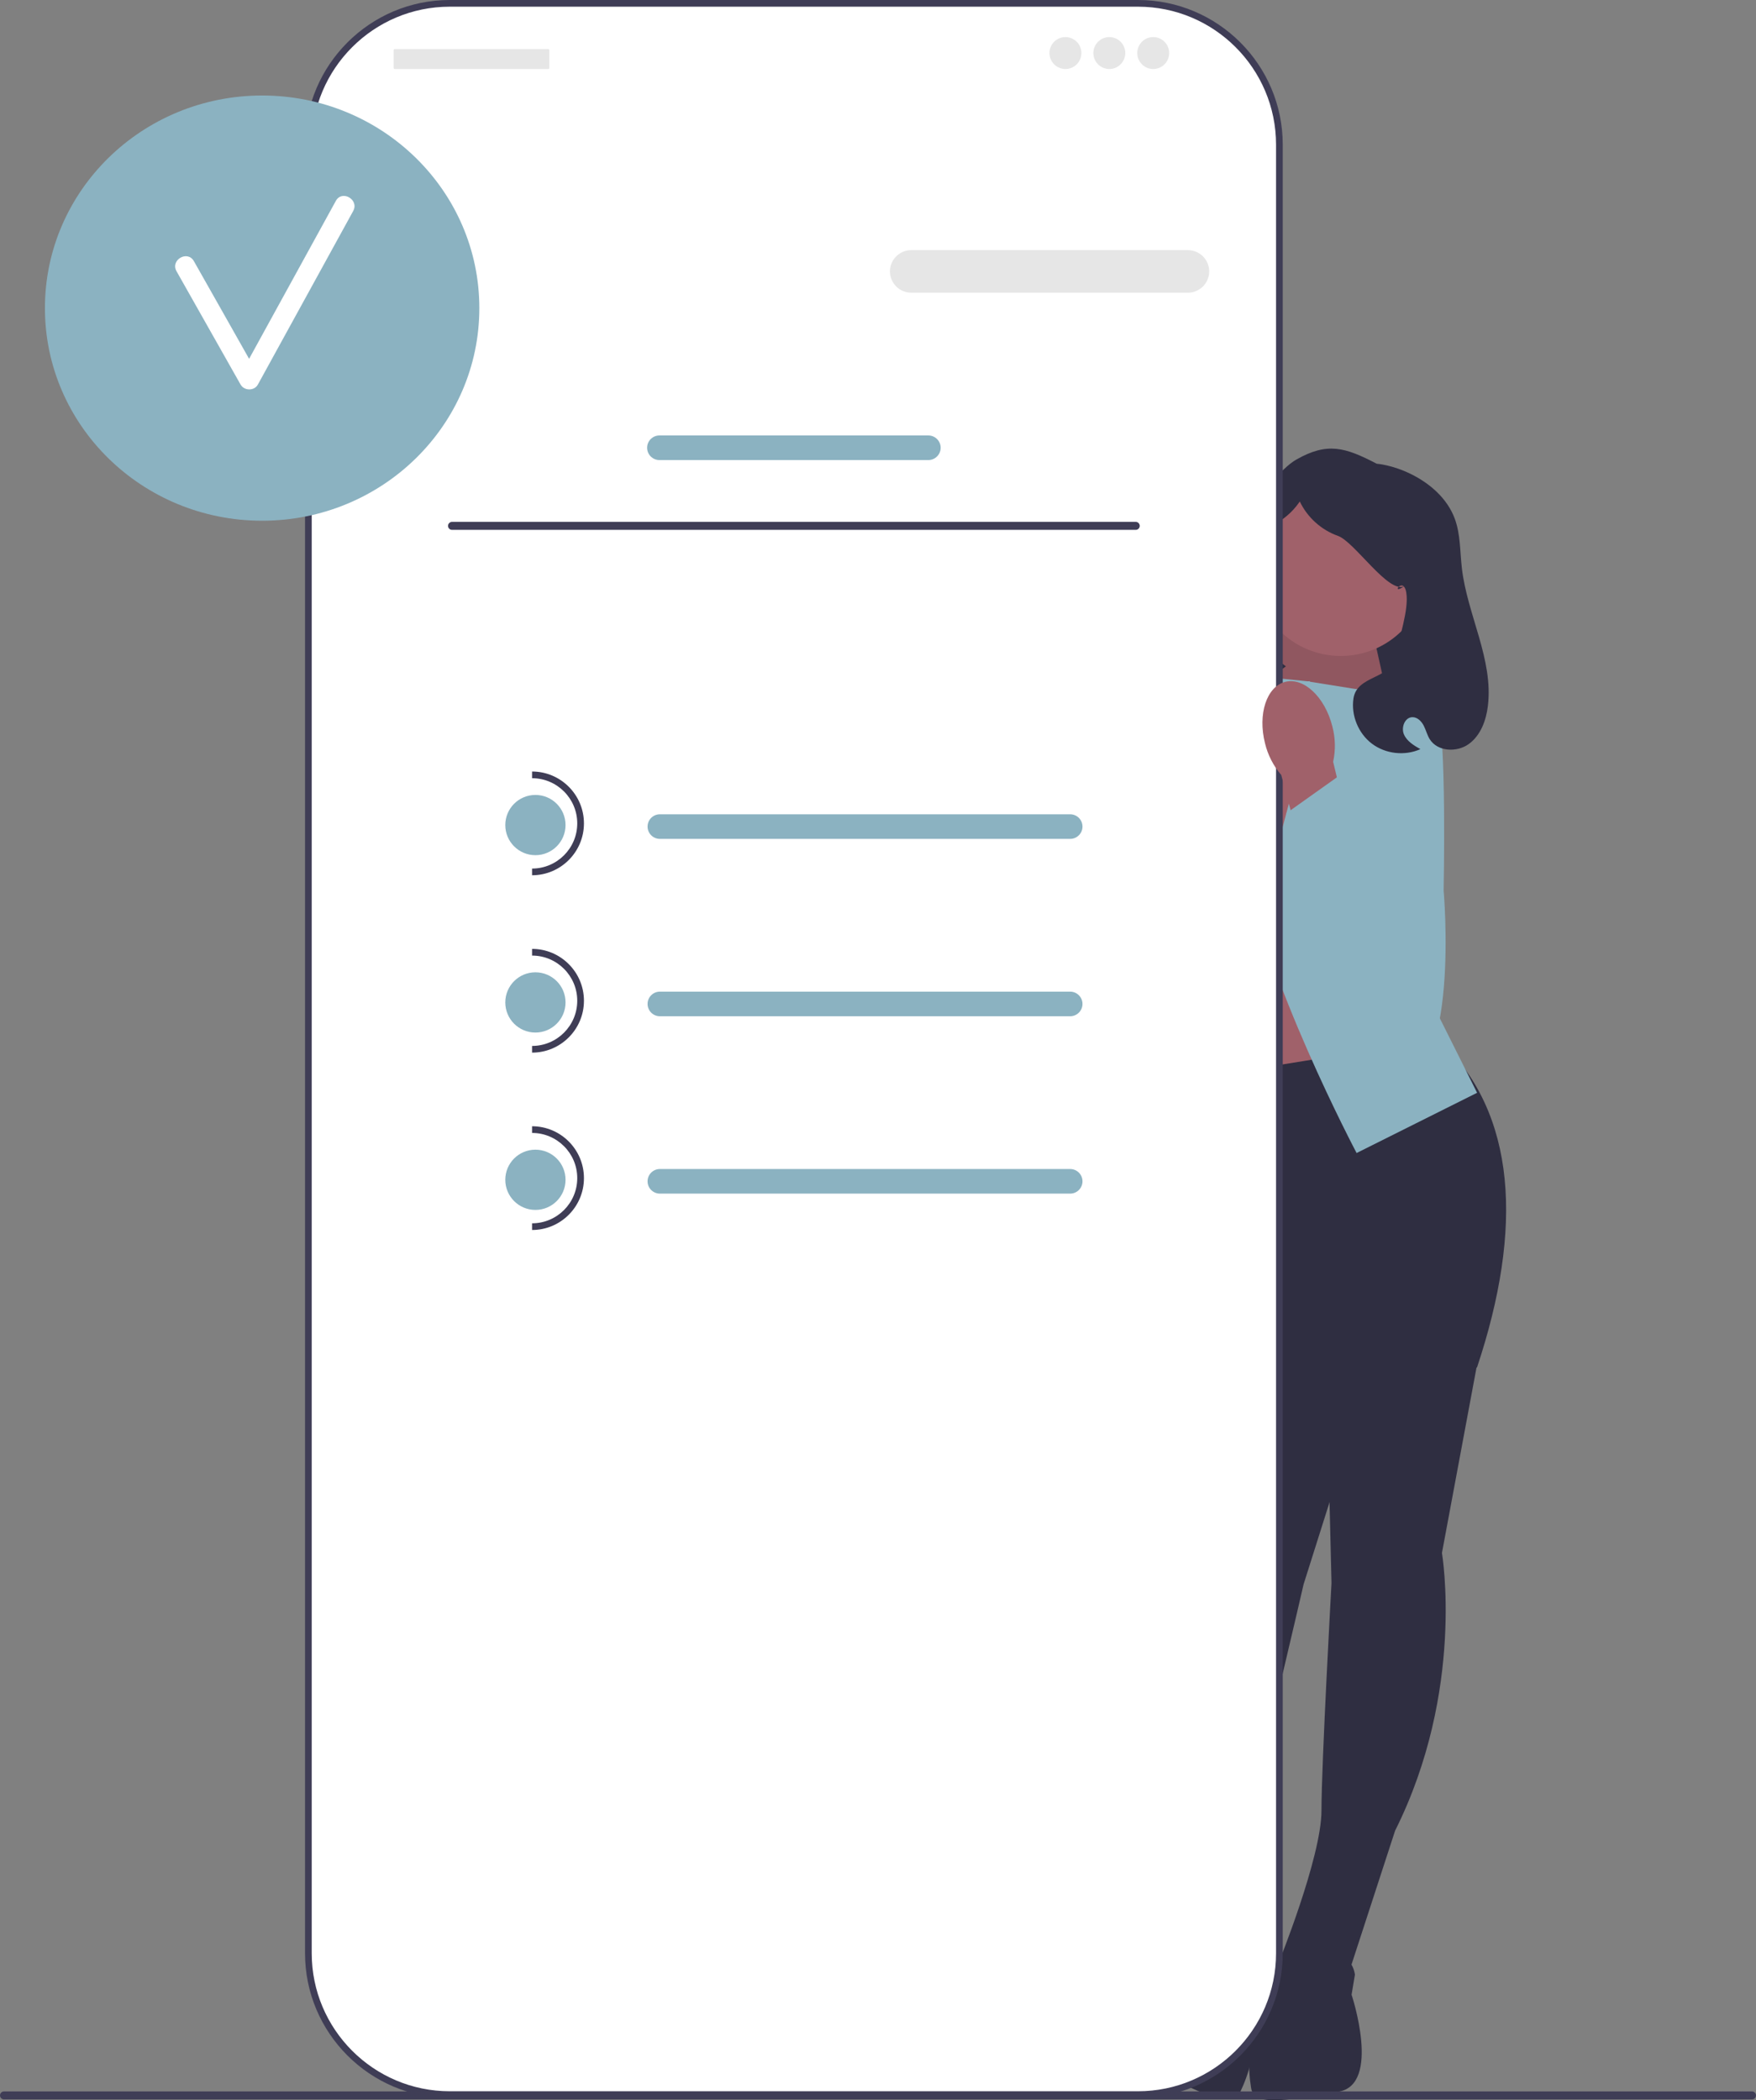 <svg xmlns="http://www.w3.org/2000/svg" width="524.67" height="627.583" viewBox="0 0 524.67 627.583" xmlns:xlink="http://www.w3.org/1999/xlink"><rect x="0" y="0" width="524.67" height="627.583" fill="#808080" stroke="none"/><path d="M369.046,148.038h51.762v17.044c0,28.568-23.194,51.762-51.762,51.762h-0v-68.806h0Z" transform="translate(789.854 364.881) rotate(-180)" fill="#2f2e41"/><polygon points="409.335 185.027 418.235 225.056 366.083 216.397 387.335 178.538 409.335 185.027" fill="#a0616a"/><polygon points="409.335 185.027 418.235 225.056 366.083 216.397 387.335 178.538 409.335 185.027" opacity=".1"/><rect x="359.335" y="270.538" width="50" height="74" transform="translate(768.67 615.077) rotate(-180)" fill="#a0616a"/><path d="M441.835,405.038l-11,59s7,41-14,83l-14,43-21-3s13-32,13-46c0-14,3-68,3-68l-1.5-61.618,45.5-6.382Z" fill="#2f2e41"/><path d="M378.835,586.038s24-9,26,4l-1,6s9,27-4,29c-13,2-25,5-26-1-1-6-.984-13.49,1.508-18.745,2.492-5.255,3.492-19.255,3.492-19.255Z" fill="#2f2e41"/><g><path d="M366.134,395.886l-5.842,59.732s-18.126,37.436-9.635,83.619l1.489,45.197,21.006,2.959s-3.588-34.353,.306-47.801c3.894-13.448,16.03-66.152,16.03-66.152l18.577-58.77-41.93-18.784Z" fill="#2f2e41"/><path d="M376.311,587.267s-20.55-15.32-26.087-3.389l-.708,6.041s-16.154,23.432-4.223,28.968c11.931,5.537,22.623,11.755,25.252,6.27,2.629-5.485,4.697-12.684,3.765-18.425-.932-5.741,2.001-19.467,2.001-19.467Z" fill="#2f2e41"/></g><path d="M429.835,310.538c23.519,21.948,25.264,56.673,11.5,98,0,0-44,30-76-8l-16-77,80.5-13Z" fill="#2f2e41"/><path d="M390.335,203.538l25,4-2,63,28,56-36,18s-28-53-33-86c-5-33-2-57-2-57l20,2Z" fill="#8bb2c1"/><path d="M371.335,205.538l-25,4,2,63-6,58,14,16s28-53,33-86,2-57,2-57l-20,2Z" fill="#8bb2c1"/><path d="M401.335,207.038l5.5-1.5s19.5-2.5,22.5,5.5c3,8,2,55,2,55,0,0,5.16,57.685-14.92,58.343-20.08,.657-16.08-47.343-16.08-47.343l1-70Z" fill="#8bb2c1"/><circle cx="400.608" cy="170.131" r="25.881" fill="#a0616a"/><path d="M368.335,209.038l-5.5-1.5s-19.5-2.5-22.5,5.5-2,55-2,55c0,0-5.16,57.685,14.92,58.343s16.08-47.343,16.08-47.343l-1-70Z" fill="#8bb2c1"/><path d="M385.658,205.75c-5.552-1.409-11.847,4.521-14.061,13.249-.932,3.474-1.019,7.121-.253,10.635l-2.386,9.92-.176-.009-18.818,44.349c-4.375,10.312-3.913,22.15,1.668,31.862,3.32,5.778,7.678,9.662,12.795,5.697,8.491-6.579,14.037-44.249,16.569-65.888l5.855-21.996c2.35-2.725,4.013-5.973,4.851-9.472,2.215-8.724-.491-16.938-6.043-18.347Z" fill="#a0616a"/><path d="M351.06,191.069c1.316-4.003,3.915-7.507,5.078-11.557,1.544-5.378,4.831,6.552,5.151,.967,.61-10.617,16.813-37.926,26.063-43.172,9.25-5.246,14.563-3.664,23.987,1.262,0,0,4.575,.291,10.27,3.103,5.695,2.812,10.822,7.315,13.037,13.267,1.756,4.718,1.561,9.9,2.148,14.9,1.634,13.93,9.443,27.178,7.767,41.103-.523,4.345-2.174,8.837-5.726,11.392-3.552,2.555-9.291,2.277-11.629-1.421-.798-1.262-1.135-2.76-1.819-4.087-.684-1.327-1.919-2.565-3.412-2.524-2.244,.062-3.386,3.073-2.501,5.135s2.964,3.308,4.916,4.416c-4.649,2.091-10.416,1.44-14.482-1.635-4.066-3.076-6.261-8.448-5.513-13.491,1.054-7.106,11.406-5.635,12.626-12.715,.888-5.154,4.005-13.777,3.156-18.937-.849-5.16-4.928,1.088-.631-1.894-4.727,2.279-14.837-13.31-19.786-15.056-4.948-1.746-9.144-5.527-11.394-10.267-5.248,7.608-9.865,5.542-11.745,14.592-1.88,9.05-.142,29.61,7.598,34.662-3.097,2.113-5.567,5.136-7.02,8.592-.823,1.958-1.357,4.101-2.724,5.727-2.61,3.106-7.429,3.295-11.27,1.989-4.763-1.619-8.835-5.176-11.08-9.678-2.245-4.502-2.637-9.895-1.065-14.673Z" fill="#2f2e41"/><path d="M0,626.136c0,.66,.53,1.19,1.19,1.19H523.48c.66,0,1.19-.53,1.19-1.19,0-.66-.53-1.19-1.19-1.19H1.19c-.66,0-1.19,.53-1.19,1.19Z" fill="#3f3d56"/><g><path d="M340.038,1H134.369c-23.323,0-42.23,18.907-42.23,42.23V583.663c0,23.323,18.907,42.23,42.23,42.23h205.669c23.323,0,42.23-18.907,42.23-42.23V43.23c0-23.323-18.907-42.23-42.23-42.23Z" fill="#fff"/><path d="M340.038,626.892H134.369c-23.837,0-43.23-19.393-43.23-43.229V43.23C91.139,19.393,110.532,0,134.369,0h205.669c23.837,0,43.23,19.393,43.23,43.23V583.663c0,23.837-19.393,43.229-43.23,43.229ZM134.369,2c-22.734,0-41.23,18.496-41.23,41.23V583.663c0,22.734,18.496,41.229,41.23,41.229h205.669c22.734,0,41.23-18.495,41.23-41.229V43.23c0-22.734-18.496-41.23-41.23-41.23H134.369Z" fill="#3f3d56"/><path d="M75.144,94.566c-1.806,0-3.274,1.468-3.274,3.274v26.191c0,1.806,1.468,3.274,3.274,3.274s3.274-1.468,3.274-3.274v-26.191c0-1.806-1.468-3.274-3.274-3.274Z" fill="#3f3d56"/><path d="M354.936,87.461h-82.668c-3.506,0-6.359-2.853-6.359-6.359s2.853-6.359,6.359-6.359h82.668c3.506,0,6.359,2.853,6.359,6.359s-2.853,6.359-6.359,6.359Z" fill="#e6e6e6"/><path d="M277.382,137.469h-80.357c-2.026,0-3.674-1.648-3.674-3.674s1.648-3.674,3.674-3.674h80.357c2.026,0,3.674,1.648,3.674,3.674,0,2.026-1.648,3.674-3.674,3.674Z" fill="#8bb2c1"/><ellipse cx="78.322" cy="92.07" rx="64.899" ry="63.532" fill="#8bb2c1"/><path d="M100.349,60.024c-8.64,15.733-17.28,31.465-25.92,47.198-5.507-9.73-10.983-19.476-16.503-29.198-1.906-3.358-7.092-.338-5.181,3.028,6.399,11.27,12.732,22.577,19.131,33.847,1.094,1.927,4.098,1.972,5.181,0,9.491-17.282,18.982-34.565,28.473-51.847,1.86-3.386-3.32-6.417-5.181-3.028Z" fill="#fff"/><rect x="117.618" y="14.658" width="46.498" height="5.961" rx=".31" ry=".31" fill="#e6e6e6"/><circle cx="318.336" cy="15.85" r="4.769" fill="#e6e6e6"/><circle cx="331.451" cy="15.85" r="4.769" fill="#e6e6e6"/><circle cx="344.566" cy="15.85" r="4.769" fill="#e6e6e6"/><path d="M133.868,157.136c0,.66,.53,1.19,1.19,1.19h204.29c.66,0,1.19-.53,1.19-1.19,0-.66-.53-1.19-1.19-1.19H135.058c-.66,0-1.19,.53-1.19,1.19Z" fill="#3f3d56"/><g><path d="M319.758,250.667h-122.598c-2.026,0-3.674-1.648-3.674-3.674s1.648-3.674,3.674-3.674h122.598c2.026,0,3.674,1.648,3.674,3.674,0,2.026-1.648,3.674-3.674,3.674Z" fill="#8bb2c1"/><path d="M319.758,303.667h-122.598c-2.026,0-3.674-1.648-3.674-3.674s1.648-3.674,3.674-3.674h122.598c2.026,0,3.674,1.648,3.674,3.674,0,2.026-1.648,3.674-3.674,3.674Z" fill="#8bb2c1"/><path d="M319.758,356.667h-122.598c-2.026,0-3.674-1.648-3.674-3.674s1.648-3.674,3.674-3.674h122.598c2.026,0,3.674,1.648,3.674,3.674,0,2.026-1.648,3.674-3.674,3.674Z" fill="#8bb2c1"/><circle cx="159.975" cy="246.538" r="9" fill="#8bb2c1"/><path d="M158.975,261.538v-2c7.444,0,13.5-6.056,13.5-13.5s-6.056-13.5-13.5-13.5v-2c8.547,0,15.5,6.953,15.5,15.5s-6.953,15.5-15.5,15.5Z" fill="#3f3d56"/><circle cx="159.975" cy="299.538" r="9" fill="#8bb2c1"/><path d="M158.975,314.538v-2c7.444,0,13.5-6.056,13.5-13.5,0-7.444-6.056-13.5-13.5-13.5v-2c8.547,0,15.5,6.953,15.5,15.5s-6.953,15.5-15.5,15.5Z" fill="#3f3d56"/><circle cx="159.975" cy="352.538" r="9" fill="#8bb2c1"/><path d="M158.975,367.538v-2c7.444,0,13.5-6.056,13.5-13.5s-6.056-13.5-13.5-13.5v-2c8.547,0,15.5,6.953,15.5,15.5s-6.953,15.5-15.5,15.5Z" fill="#3f3d56"/></g></g><path d="M384.012,203.75c5.552-1.409,11.847,4.521,14.061,13.249,.932,3.474,1.019,7.121,.253,10.635l2.386,9.92,.176-.009,18.818,44.349c4.375,10.312,3.913,22.15-1.668,31.862-3.32,5.778-7.678,9.662-12.795,5.697-8.491-6.579-14.037-44.249-16.569-65.888l-5.855-21.996c-2.35-2.725-4.013-5.973-4.851-9.472-2.215-8.724,.491-16.938,6.043-18.347Z" fill="#a0616a"/><polygon points="405.389 228.053 384.335 243.019 394.862 309.313 408.065 326.388 423.444 321.069 427.941 289.73 422.649 259.423 405.389 228.053" fill="#8bb2c1"/></svg>